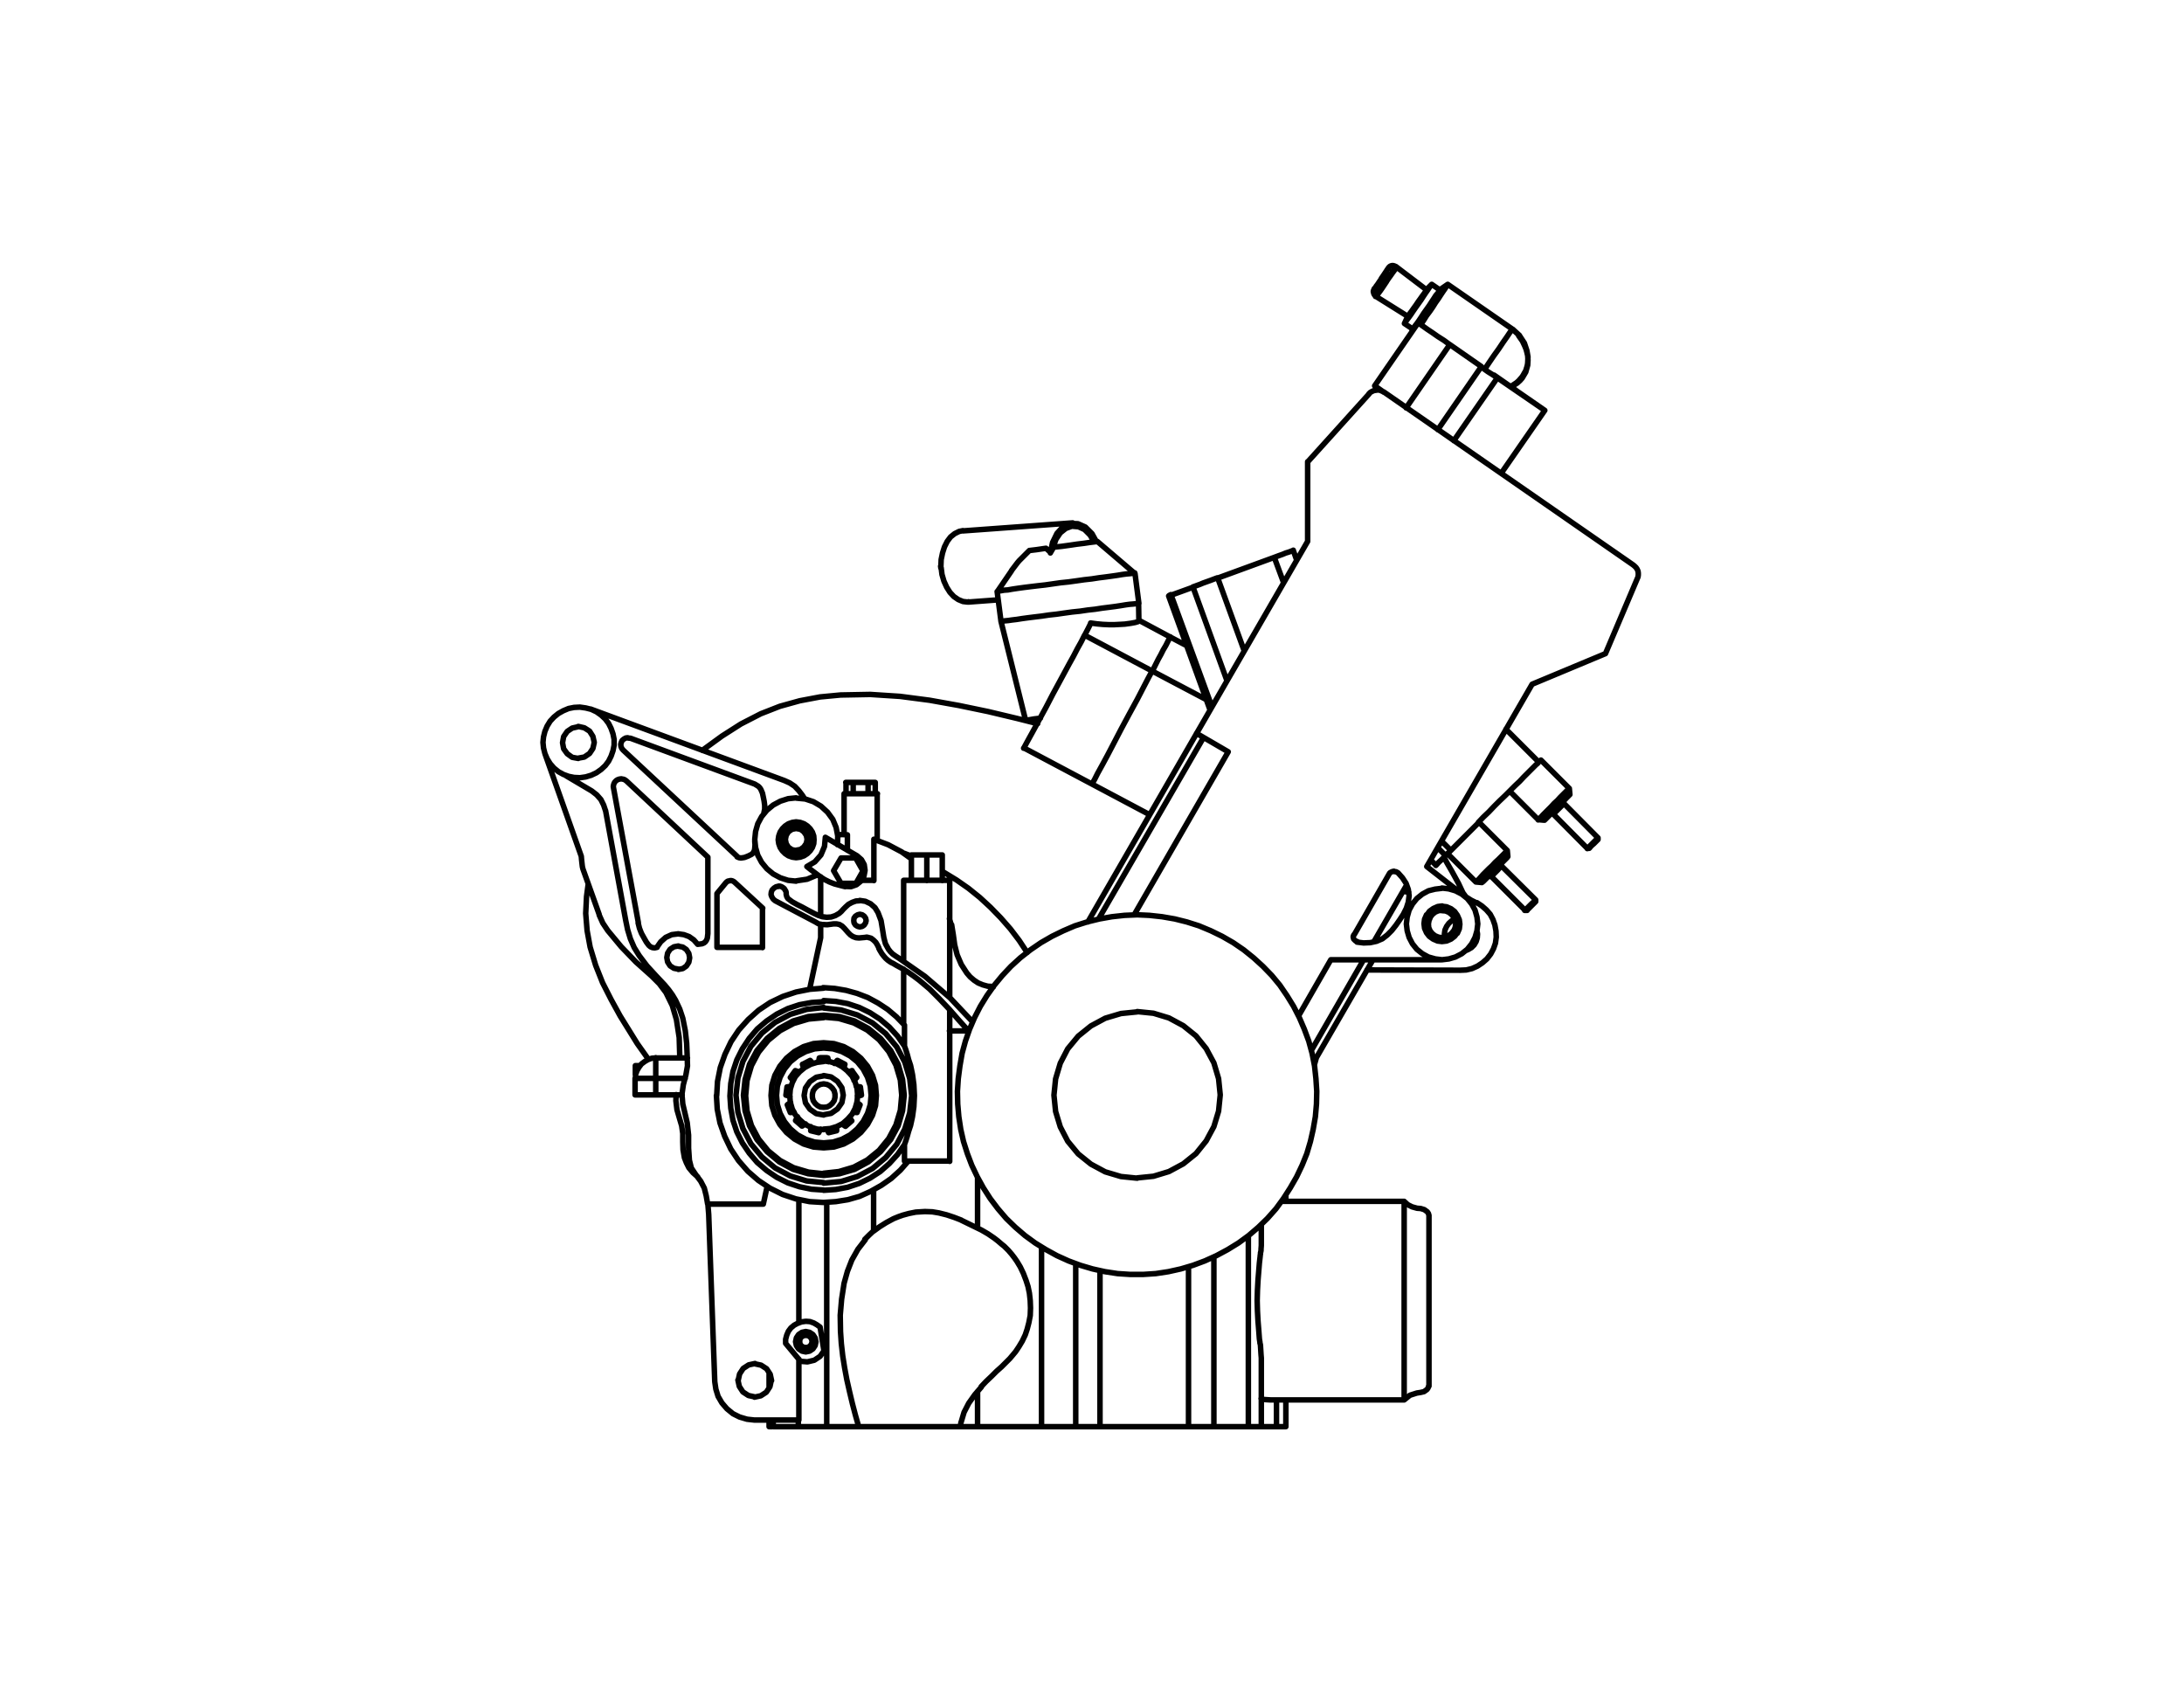 <?xml version="1.0" encoding="utf-8"?>
<!-- Generator: Adobe Illustrator 21.1.0, SVG Export Plug-In . SVG Version: 6.00 Build 0)  -->
<svg version="1.1" id="Layer_1" xmlns="http://www.w3.org/2000/svg" xmlns:xlink="http://www.w3.org/1999/xlink" x="0px" y="0px"
	 viewBox="0 0 792 612" style="enable-background:new 0 0 792 612;" xml:space="preserve">
<style type="text/css">
	.st0{fill:none;stroke:#010101;stroke-width:2;stroke-linecap:round;stroke-linejoin:round;stroke-miterlimit:10;}
</style>
<path class="st0" d="M548.4,119.3L548.4,119.3 M502.7,102.2l0.8-1.2l0.8-1.1l0.7-1l0.6-0.8l0.5-0.7l0.3-0.4l0.1-0.1 M499,107.5
	l0.1-0.1l0.3-0.4l0.5-0.7l0.6-0.8l0.7-1l0.8-1.2l0.8-1.2 M506.3,96.7l-0.1,0.1l-0.3,0.4l-0.4,0.7l-0.6,0.8l-0.7,1l-0.8,1.1l-0.8,1.2
	 M502.6,102.1l-0.8,1.2l-0.8,1.2l-0.7,1l-0.6,0.8l-0.5,0.7l-0.3,0.4l-0.1,0.1 M417.9,243.3l1.1-2.2l1-2l1-1.8l0.8-1.6l1-1.7l0.7-1.4
	l0.5-1l0.4-0.7h-0.1 M396,284.3l0.2-0.4l0.7-1.2l1.1-2.2l1.6-2.9l2-3.7l2.3-4.4l2.6-5l2.9-5.4l3-5.5l1.4-2.7l1.4-2.7l1.3-2.5
	l1.3-2.4 M230.3,391h0.2h0.5h0.9h1.2h1.4h1.6h1.7 M462.9,517.3v-9.7 M316.8,446.4v-14.9 M529.6,351.8l-33.9-0.1 M531.7,344.6
	l0.7-0.3l1.2-0.7l1-1l0.7-1.2l0.4-1.3l0.1-1.4l-0.1-0.7 M527.5,333.3l-1.1,0.6l-1,0.9l-0.8,1.1l-0.6,1.3l-0.2,1.4l0.1,1.2
	 M523.6,310.8l1.2,2.2l1.8,3.1l2.3,4.2l0.8,1.7l0.8,1.7l1.1,1.5l1.9,1.2l2,1 M535.6,327.3l1.8,1.2l1.6,1.4l1.4,1.6l1,1.9l0.7,2
	l0.4,2.2l0.1,2.2l-0.3,2.2l-0.7,2l-1,1.9l-1.4,1.8l-1.6,1.4l-1.8,1.2l-2,0.9l-2.1,0.5l-2.2,0.1 M376.3,262.4l-7.5-1.9l-10.5-2.5
	l-10.6-2.2l-10.6-1.9l-10.7-1.4l-10.8-0.7l-10.8,0.2l-7.4,0.7l-7.4,1.4l-7.2,2l-6.9,2.7l-7.2,3.7l-6.9,4.4l-6.6,4.8l-0.5,0.4
	 M213.3,320.6l-0.6,4.5l-0.3,6.1l0.5,6.2l1.1,6l2,6.6l2.5,6.3l3.1,6.1l3.3,6l6.2,10l3.9,5.5 M244.7,397l0.5,0.5 M476.7,385.9
	l0.7-2.5 M253,426.7l-1.7-1.5l-1.5-1.8l-0.9-1.8l-0.7-1.8l-0.5-2.9l-0.1-2.9V411l-0.4-2.8l-0.8-2.7l-0.9-3.1l-0.4-3.3l0.1-2.2
	 M246.4,383.6l0.1-0.8l-0.2-6.6l-1-6.5l-1.5-5.1l-2.3-4.7l-2.4-3.2l-2.8-2.8l-5.7-5.1l-5.3-5.5l-4.9-5.9l-1.8-2.7l-1.3-2.9
	 M217.3,331.6l-5.9-16.5 M211.4,315.1l-0.2-0.8l-0.1-0.8l-0.2-1.8l-0.1-1.2 M210.8,310.5l-13.1-37 M372.5,345.4l-2.9-4.4l-3.2-4.2
	l-3.5-4l-3.7-3.8l-3.9-3.6l-4.1-3.3l-4.3-3l-4.6-2.8l-0.6-0.4 M330.5,310.4l-2.6-1 M560.2,148.8L541.7,136 M279,517.3h0.2h0.9
	 M502.7,102.2L502.7,102.2l-0.1-0.1 M503.5,97.3l-0.1,0.1l-0.3,0.3l-0.3,0.5l-0.4,0.6l-0.8,1.2l-0.7,1 M501,101l-0.7,1l-0.8,1.2
	l-0.4,0.5l-0.3,0.5l-0.2,0.3l-0.1,0.1 M502.6,102.1l-0.3-0.2l-0.3-0.3l-0.3-0.2l-0.3-0.1l-0.2-0.1l-0.1-0.1L501,101l0,0
	 M230.4,389.7v-3.3 M230.4,386.4h0.4h1.2l0,0 M510.5,114.7l0.1-0.1l0.3-0.4l0.5-0.7l0.6-0.8l0.7-1l0.8-1.1l0.8-1.2l0.8-1.1l0.7-1
	l0.6-0.8l0.5-0.7l0.3-0.5l0.1-0.1 M509.3,117.3l0.1-0.1l0.3-0.5l0.5-0.7l0.6-0.8l0.8-1.1l0.8-1.2l0.9-1.3l1-1.4l1-1.4l0.9-1.4
	l0.8-1.2l0.7-1l0.6-0.9l0.5-0.7l0.3-0.4l0.1-0.1 M512.3,119.3l0.1-0.1l0.3-0.4l0.5-0.7l0.7-0.9l0.7-1l0.8-1.2l0.9-1.4l1-1.4l1-1.4
	l0.9-1.4l0.8-1.2l0.7-1.1l0.7-0.8l0.5-0.7l0.3-0.4l0.1-0.1 M525,103.1L525,103.1l-0.2,0.3l-0.3,0.5l-0.5,0.8l-0.7,1l-0.8,1.2
	l-0.9,1.4l-1,1.4l-1,1.6l-1.1,1.6l-1.2,1.6l-1,1.6l-1,1.5 M548.4,119.3L548.4,119.3 M548.4,119.3l-0.2,0.3l-0.7,1l-1,1.5l-1.4,2
	l-1.6,2.4l-1.8,2.5l-1.7,2.5l-1.6,2.4 M548.4,119.3l2.4,2.2 M550.9,121.5l1.9,2.9l0.9,2.7l0.4,2.3l-0.1,2.2l-0.1,0.7l-0.2,0.8
	l-0.2,0.6l-0.2,0.7l-0.3,0.5l-0.3,0.5l-0.2,0.4l-0.5,0.8l-0.6,0.7l-0.7,0.8l-0.8,0.7l-1.2,0.8l-1,0.6 M396.8,196.5l-1.5-2.5l-2-2
	l-2.2-1l-2.4-0.2l-2.2,0.8l-2,1.6l-1.6,2.4l-1,2.9 M397.6,196.4l-1.6-2.9l-2.4-2.4l-2.7-1.2l-2.8-0.1l-2.6,1.2l-2.2,2.4l-1.6,3.3
	l-0.8,3.8 M351.2,218.2l-0.3,0.1l-1.7-0.2l-1.7-0.7l-1.6-1.1l-1.4-1.5l-1.2-1.9l-1-2.2l-0.7-2.4l-0.3-2.4 M341.2,206l-0.1-0.7
	 M341.2,205.4l0.1-2.5l0.5-2.4l0.7-2.2l1-2l1.2-1.6l1.5-1.2l1.6-0.8l1.4-0.3 M290.1,517.3h-0.2h-0.5h-0.9h-1.2h-2h-2.3h-1.4h-0.8
	h-0.3l0,0 M549.7,141.5l-7.9-5.5 M377.3,260.4l-2.4,0.3l-1.7,0.3l-1,0.1l-0.4,0.1 M366.8,207l-5.2,7.6 M369,204l-2.2,2.9
	 M369.6,203.3L369,204 M369.6,203.3l3.7-3.7 M373.4,199.6l2.5-0.3l3.4-0.5 M379.3,198.8l1.7,1.5 M381,200.3l1.1-1.9 M382.1,198.4
	l2.9-0.3l2.9-0.4l2.7-0.4l2.5-0.3l2-0.3l1.6-0.2l0.9-0.1h0.3 M361.6,214.5l0.1-0.1l0.5-0.1l0.8-0.1l1.1-0.2l1.4-0.1l1.7-0.3l2-0.3
	l2.2-0.3l2.4-0.3l2.5-0.3l2.7-0.3l2.8-0.4l2.8-0.4l2.9-0.3l2.9-0.4l2.8-0.4l2.7-0.3l2.6-0.4l2.4-0.3l2.2-0.3l2.1-0.3l1.8-0.3
	l1.5-0.2l1.2-0.1l0.9-0.1l0.6-0.1l0.3-0.1l0,0 M363,225.3h0.2l0.5-0.1l0.8-0.1l1.1-0.1l1.4-0.2l1.7-0.2l1.9-0.3l2.2-0.3l2.4-0.3
	l2.5-0.3l2.7-0.4l2.7-0.3l2.8-0.4l2.9-0.4l2.9-0.3l2.7-0.4l2.7-0.3l2.6-0.4l2.4-0.3l2.3-0.3l2-0.3l1.8-0.3l1.5-0.2l1.3-0.1l0.9-0.1
	l0.7-0.1h0.3h0.1 M395.6,225.9l-1,2l-1.2,2.3 M413,225.1l-0.3,0.3l-1,0.3l-1.6,0.3l-2.2,0.3l-1.8,0.1l-2,0.1h-2l-2.2-0.1l-2.2-0.2
	l-2.2-0.3 M393.3,230.3l-1.2,2.4l-1.4,2.5l-1.4,2.7l-1.5,2.7l-2,3.7l-2,3.7l-1.9,3.5l-2.6,5l-2.4,4.4l-1.4,2.6l-1.2,2.2l-1,1.8
	l-1.2,2.2l-0.7,1.3l-0.2,0.3 M393.3,230.3l24.5,13 M437.5,253.7l-19.7-10.4 M247.4,397h-9.7 M248.5,391h-10.7 M237.8,391v6
	 M237.8,397h-2.9h-2.4h-1.6h-0.6 M237.8,391v-2.9v-2.4v-1.6v-0.6 M466.3,517.3L466.3,517.3h-0.5h-0.7h-1h-1.2 M360.2,357.7l-2-0.1
	l-1.8-0.5l-1.7-0.7l-1.5-1l-1.4-1.2l-1.2-1.4l-2-3.1l-1.5-3.5l-0.9-3.6l-0.5-3.6l-0.6-3.7 M360.2,357.9v-0.2 M305.4,302.6l-1.7,0.1
	 M307.3,302.7l-1.9-0.1 M345,335.5l-0.7-2.4 M330.5,311.4l-3.5-2.5l-4.9-2.6l-5.2-2 M273.7,506.5l-2.3-0.5l-2-1.3l-1.3-2l-0.5-2.3
	 M279.7,500.5l-0.5,2.3l-1.3,2l-2,1.3l-2.3,0.5 M273.7,494.5l2.3,0.5l2,1.3l1.3,2l0.5,2.3 M267.7,500.5l0.5-2.3l1.3-2l2-1.3l2.3-0.5
	 M289.7,514.9h-16 M259.2,501l0.4,2.7l0.8,2.6l1.4,2.4l1.8,2.1l2.2,1.8l2.4,1.2l2.7,0.8l2.7,0.3 M257,440.3l2.2,60.7 M256.7,436.6
	l0.3,3.7 M314.8,283.7h-5.4 M314.8,287.8v-4.1 M317.4,283.7h-2.6 M317.4,283.7v4.1 M306.8,283.7v4.1 M309.4,283.7h-2.7 M309.4,283.7
	v4.1 M462.9,517.3h-1.3h-1.2h-1h-0.8h-0.7h-0.5l0,0 M306.1,287.8h0.5h1.3h2h2.3 M312.1,287.8h2.3h2h1.3h0.5 M307.3,308.3v-5.6
	 M316.9,304.3v15 M316.9,319.2H316h-1h-1.2h-1.3 M354.5,517.3h-6.2 M348.3,517.3h-36.9 M311.4,517.3l-1.2-4.2l-1.1-4.2l-1-4.2
	l-1-4.4l-0.8-4.3l-0.7-4.4l-0.5-4.4l-0.3-4.4l-0.1-5.9l0.5-5.8l0.9-5.8l1.2-4.3l1.6-4.1l2.2-3.9l2.7-3.5 M348.5,442.4l7.4,3.6
	 M355.9,502.9l-2.4,2.8l-2.2,3.1l-1.7,3.3l-1.1,3.7 M348.5,515.7l-0.3,1.6 M351.2,373.8h-6.9 M316.8,446.4l2.2-1.6l2.4-1.5l2.6-1.4
	l1.7-0.7l1.7-0.6l2.2-0.6l2.5-0.5l3.3-0.2l2.7,0.1l2.4,0.4l2.8,0.7l2.7,0.9l2.6,1 M299.8,517.3h-1.4h-1.5h-1.5H294h-1.4h-1.2h-0.9
	h-0.7h-0.3h-0.1 M289.7,514.9v-22.1 M289.7,479.7v-44.7 M311.4,517.3h-2.7H306h-1.6h-1.6h-2.9 M299.8,436v81.3 M313.6,449.4l1.6-1.6
	l1.6-1.5 M225.3,282.4l0.5,0.1l0.5,0.1l0.5,0.3l0.4,0.3 M222.5,285.8l-0.1-0.6l0.1-0.6l0.2-0.6l0.3-0.5l0.5-0.5l0.5-0.3l0.6-0.2
	l0.7-0.1 M231.5,334.6l-9-48.8 M238.3,343.5l-0.9,0.2l-0.8-0.1l-0.7-0.3l-0.6-0.5l-0.9-1.2l-0.8-1.4l-1-1.8l-0.7-1.8l-0.5-2
	 M246,338.6l-2.4,0.3l-2.2,1l-1.8,1.6l-1.4,2 M253,342.4l-1.4-1.6l-1.7-1.2l-1.9-0.7l-2.1-0.3 M256.7,338.5l-0.2,1.7l-0.3,0.7
	l-0.4,0.6l-0.5,0.4l-0.7,0.3l-1.6,0.2 M256.7,310.8v27.7 M227.2,283.2l29.5,27.6 M260,343.5V324 M276.5,343.5H260 M276.5,329.4v14.2
	 M266.3,319.8l10.3,9.5 M266.3,319.8l-0.3-0.2l-0.4-0.2l-0.4-0.1h-0.4 M263.2,320.1l0.3-0.3l0.4-0.3l0.5-0.1l0.5-0.1 M260,324
	l3.2-3.9 M246,351.4l-1.6-0.3l-1.4-0.9l-0.9-1.4l-0.3-1.6l0.3-1.6l0.9-1.4l1.4-0.9l1.6-0.3 M246,343.1l1.6,0.3l1.3,0.9l0.9,1.4
	l0.3,1.6l-0.3,1.6l-0.9,1.4l-1.3,0.9l-1.6,0.3 M267.4,310.6L226,272 M273.7,305l0.1,1.3l-0.1,1.3l-0.1,0.7l-0.3,0.6l-0.3,0.5
	l-0.5,0.4l-1.2,0.6l-1.3,0.5l-0.6,0.1l-0.7,0.1L268,311l-0.7-0.3 M297.6,332.2v-14.3 M297.6,339.9v-4.8 M293.6,358.7l4-18.7
	 M276.8,436.6l1.4-6.4 M256.7,436.6h20.1 M226.9,333.7l0.7,3.4l1,3.3l1.4,3.2l1.8,2.9l2.8,3.7l3.2,3.5l3.2,3.4l1.5,1.8l1.3,1.8
	l1.2,2l1.5,3.2l1.1,3.3l0.9,4.5l0.5,4.5l0.2,4.8l0.1,3.5l-0.6,3.4l-0.9,3.4l-0.5,3.5l0.3,3.5l0.8,3.4l0.8,3.4l0.5,4.5v4.7l0.3,4.4
	l0.7,2.8l1.6,2.4l1.8,2.4l1.3,2.5l0.7,2.8l0.5,2.9 M219.6,293.9l7.3,39.8 M214.6,286.8l1.8,1.4l1.5,1.7l1,2l0.7,2.1 M205.3,281.3
	l9.3,5.5 M284.4,283l-70.2-25.9 M291,288.4l-1.3-1.7l-1.5-1.6l-1.8-1.2l-2-0.9 M291,288.4l0.7,1.1 M273.7,284.3l1.3,0.8l0.5,0.5
	l0.4,0.6l0.6,1.4l0.3,1.4l0.3,1.5l0.2,1.5v1.4l-0.3,1.4 M228.7,267.7l45,16.6 M228.7,267.7l-0.9-0.1 M226,272l-0.5-0.6l-0.3-0.7
	l-0.1-0.8l0.2-0.7l0.3-0.7l0.6-0.5l0.7-0.4l0.7-0.1 M209.7,275l-2.2-0.4l-1.8-1.3l-1.3-1.8l-0.4-2.2l0.4-2.2l1.3-1.9l1.8-1.2
	l2.2-0.5 M209.7,263.4l2.2,0.5l1.9,1.2l1.2,1.9l0.5,2.2l-0.5,2.2l-1.2,1.8l-1.9,1.3l-2.2,0.4 M196.9,269.2l0.2,2l0.5,2l0.8,1.9
	l1.1,1.8l1.4,1.6l1.6,1.3l1.8,1l1.9,0.7l2,0.4l2.1,0.1l2.1-0.3l2-0.6l1.9-0.9l1.7-1.2l1.5-1.4l1.2-1.6l0.9-1.8l0.7-2l0.4-2v-2.1
	l-0.4-2l-0.7-2l-0.9-1.8l-1.2-1.6l-1.5-1.4l-1.7-1.2l-1.9-0.9l-2-0.5l-2.1-0.3l-2.1,0.1l-2,0.4l-1.9,0.8l-1.8,1l-1.6,1.3l-1.4,1.5
	l-1.1,1.8l-0.8,1.9l-0.5,2L196.9,269.2 M298.7,436l4.4-0.3l4.4-0.7l4.2-1.2l4-1.8l3.9-2.2l3.6-2.5l3.3-3l2.9-3.3 M259.8,397.2l0.3,5
	l1,5l1.7,4.8l2.2,4.6l2.8,4.2l3.4,3.9l3.8,3.3l4.2,2.8l4.6,2.3l4.8,1.6l5,1l5,0.3 M298.7,358.3l-5,0.4l-5,1l-4.8,1.6l-4.6,2.2
	l-4.2,2.8l-3.8,3.4l-3.4,3.8l-2.8,4.2l-2.2,4.6l-1.7,4.8l-1,5l-0.3,5.1 M328,371.7l-2.9-3l-3.2-2.7l-3.5-2.3l-3.7-2l-3.9-1.5l-4-1.1
	l-4.1-0.7l-4.2-0.3 M518.2,440.7v0.1v0.4v0.7v1.2v1.6v2.2v2v2.4v2.7v3.1v3.3v3.6v3.8v3.9v3.9v3.7v3.6v3.4v3v2.7v2.4v2v2.2v1.6v1.2
	v0.7v0.4v0.1 M509.2,507.6l2.1-1.7l2.5-0.8l1.3-0.2l1.3-0.3l1.1-0.8l0.4-0.6l0.2-0.7 M518.2,440.7L518,440l-0.4-0.6l-1.1-0.8
	l-1.3-0.4l-1.3-0.1l-1.8-0.5l-1.6-0.8l-1.3-1.2 M509.2,435.6v0.2v0.5v0.8v1.1v1.4v1.7v2v2.3v2.5v2.7v2.9v3.1v3.1v3.3v3.3v3.5v3.4
	v3.4v3.4v3.3v3.2v3v2.9v2.7v2.5v2.2v2v1.7v1.4v1.1v0.8v0.5v0.1 M460.8,507.6l-1.7-0.1l-1.2-0.1l-0.6-0.3 M341.7,310h-5.6 M341.7,310
	v9.3 M330.5,319.2V310 M336.1,310h-5.6 M336.1,310v9.3 M327.7,319.2h0.7h1.8h2.7h3.2 M336.1,319.2h3.2h2.7h1.8h0.6 M344.4,421h-0.6
	h-1.8h-2.7h-3.2 M336.1,421h-2.7H331h-1.8H328 M328,421v-6 M328,379.3v-7.6 M579.5,304.4l-0.1,0.1l-0.3,0.3l-0.5,0.5l-0.6,0.6
	l-0.7,0.6l-0.5,0.5l-0.3,0.4l-0.1,0.1 M579.5,303.8l-0.3,0.3l-0.5,0.5l-0.7,0.7l-0.7,0.7l-0.7,0.7l-0.5,0.5l-0.4,0.4l-0.1,0.1
	 M567.1,291.4L567.1,291.4l-0.3,0.3l-0.5,0.5l-0.6,0.6l-0.7,0.7l-0.7,0.7l-0.6,0.6l-0.3,0.3l-0.1,0.1 M298.7,425.6l-5.5-0.6
	l-5.4-1.6l-4.9-2.6l-4.3-3.5l-3.5-4.3l-2.6-4.9l-1.6-5.3l-0.5-5.5l0.5-5.5l1.6-5.4l2.6-4.9l3.5-4.3l4.3-3.5l4.9-2.6l5.4-1.6l5.5-0.5
	 M298.7,368.8l5.5,0.5l5.4,1.6l4.9,2.6l4.3,3.5l3.5,4.3l2.6,4.9l1.6,5.4l0.5,5.5l-0.5,5.5l-1.6,5.3l-2.6,4.9l-3.5,4.3l-4.3,3.5
	l-4.9,2.6l-5.4,1.6l-5.5,0.6 M298.7,368.1l-5.6,0.5l-5.5,1.6l-5,2.7l-4.4,3.6l-3.7,4.4l-2.7,5l-1.6,5.5l-0.6,5.7l0.6,5.7l1.6,5.4
	l2.7,5l3.7,4.4l4.4,3.7l5,2.7l5.5,1.6l5.6,0.6 M298.7,426.2l5.7-0.6l5.5-1.6l5-2.7l4.4-3.7l3.7-4.4l2.7-5l1.6-5.4l0.6-5.7l-0.6-5.7
	l-1.6-5.5l-2.7-5l-3.7-4.4l-4.4-3.6l-5-2.7l-5.5-1.6l-5.7-0.5 M328,415l-2.5,3.6l-3,3.3l-3.3,2.9l-3.7,2.4l-3.9,1.9l-4.2,1.4
	l-4.3,0.8l-4.4,0.3 M298.7,431.5l-4.4-0.3l-4.4-0.9l-4.2-1.4l-4-2l-3.7-2.5l-3.4-2.9l-2.9-3.4l-2.5-3.7l-2-4l-1.4-4.2l-0.8-4.4
	l-0.3-4.4l0.3-4.5l0.8-4.4l1.4-4.2l2-4l2.5-3.8l2.9-3.4l3.4-2.9l3.7-2.5l4-2l4.2-1.4l4.4-0.8l4.4-0.3 M298.7,362.8l4.4,0.3l4.3,0.8
	l4.2,1.4l3.9,1.9l3.7,2.4l3.3,2.8l3,3.3l2.5,3.6 M328,415l0.5-1.4l0.5-1.6l0.5-1.8l0.7-2.1l0.7-3.2l0.5-3.6l0.2-4l-0.2-4l-0.5-3.7
	l-0.7-3.3l-0.7-2.1l-0.5-1.9l-0.5-1.6l-0.5-1.4 M298.7,429l6.3-0.6l5.9-1.8l5.5-2.9l4.8-4l4-4.8l2.9-5.5l1.8-5.9l0.7-6.2l-0.7-6.2
	l-1.8-6l-2.9-5.5l-4-4.8l-4.8-3.9l-5.5-2.9l-5.9-1.8l-6.3-0.7 M298.7,365.3l-6.2,0.7l-5.9,1.8l-5.5,2.9l-4.8,3.9l-4,4.8l-2.9,5.5
	l-1.8,6l-0.7,6.2l0.7,6.2l1.8,5.9l2.9,5.5l4,4.8l4.8,4l5.5,2.9l5.9,1.8l6.2,0.6 M569.3,288l-0.3,0.4l-1,1l-1.5,1.6l-1.8,1.8
	l-1.8,1.8l-1.5,1.5l-1,1l-0.3,0.3 M569.1,285.9l-0.3,0.3l-0.5,0.4l-0.7,0.7l-0.8,0.8l-1,1l-1,1.1l-1.2,1.1l-1.1,1.2l-1.1,1.1l-1,1
	l-0.9,0.9l-0.7,0.8l-0.6,0.5l-0.3,0.4l-0.1,0.1 M558.3,276.1l0.2-0.2l0.3-0.3 M560.2,148.8L543,137 M560.2,148.8l-15.8,22.8
	 M298.7,416.2l3.7-0.3l3.6-1.1l3.3-1.8l2.9-2.4l2.4-2.9l1.8-3.3l1.1-3.5l0.3-3.7l-0.3-3.7l-1.1-3.6l-1.8-3.3l-2.4-2.9l-2.9-2.4
	l-3.3-1.8l-3.6-1.1l-3.7-0.3 M298.7,378.1l-3.7,0.3l-3.6,1.1l-3.3,1.8l-2.9,2.4l-2.4,2.9l-1.8,3.3l-1.1,3.6l-0.3,3.7l0.3,3.7
	l1.1,3.5l1.8,3.3l2.4,2.9l2.9,2.4l3.3,1.8l3.6,1.1l3.7,0.3 M298.7,414.4l3.4-0.3l3.2-1l3-1.6l2.6-2.2l2.1-2.6l1.6-3l1-3.2l0.3-3.3
	l-0.3-3.4l-1-3.2l-1.6-3l-2.1-2.6l-2.6-2.1l-3-1.6l-3.2-1l-3.4-0.3 M298.7,380l-3.3,0.3l-3.2,1l-3,1.6l-2.6,2.1l-2.1,2.6l-1.6,3
	l-1,3.2l-0.3,3.4l0.3,3.3l1,3.2l1.6,3l2.1,2.6l2.6,2.2l3,1.6l3.2,1l3.3,0.3 M457.4,517.3h-0.2h-1h-1.6h-1.2h-0.8h-0.1 M457.4,492.4
	l-0.1-1.2l-0.1-1.6l-0.1-1.6v-0.1v-0.1l-0.1-0.5l-0.1-0.3v-0.3l-0.1-0.6l-0.1-0.7l-0.2-2.7l-0.3-3.7l-0.2-3.7l-0.1-3.7l0.1-3.7
	l0.2-3.7l0.3-3.7l0.2-2.5l0.3-2.6v-0.1v-0.1l0.1-0.5v-0.4l0.1-0.4l0.1-0.5v-0.5l0.1-1.3v-1 M431,517.3h-32.1 M288.7,319.4l4-0.6
	l3.8-1.6 M288.7,289.3l-2.9,0.3l-2.8,0.9l-2.6,1.4l-2.3,1.9l-1.9,2.3l-1.4,2.6l-0.8,2.8l-0.3,2.9l0.3,2.9l0.8,2.8l1.4,2.6l1.9,2.3
	l2.3,1.9l2.6,1.4l2.8,0.9l2.9,0.3 M303.7,306.3l0.1-3.2l-0.6-3.1l-1.2-2.9l-1.9-2.6l-2.4-2.2l-2.7-1.6l-3-1l-3.2-0.3 M514.3,117.1
	l0.2,0.1l0.7,0.5l1,0.7l1.4,1l1.8,1.2l2,1.4l2.2,1.4l2.2,1.6 M498.5,139.9l0.2,0.1l0.7,0.5l1,0.7l1.4,1 M498.5,139.9l15.8-22.9
	 M543,137l-1.8-1.2l-1.6-1l-1.4-1l-1.1-0.8 M543,137l-15.8,22.8 M525.7,125l-15.8,22.9 M537.2,132.9l-11.5-8 M537.2,132.9
	l-15.8,22.9 M378.1,517.3h-0.3H377h-2.5H372h-1.9h-1.9h-2.4h-1.5h-1.8h-1.8h-2h-2.1h-2.2 M354.5,504.5v12.8 M355.9,446l2.4,1.4
	l2.2,1.5l1.3,1l1.4,1.2l1,0.8l1.5,1.5l1.2,1.4l1,1.3l0.9,1.3l1.2,2l1.1,2.3l1,2.6l0.7,2.2l0.5,2.4l0.3,2.7l0.1,2.7l-0.1,2.7
	l-0.5,2.6l-0.6,2.3l-0.7,2.1l-1.1,2.3l-1.2,2l-1.2,1.8l-1,1.2l-1.1,1.3l-1.4,1.4l-1.6,1.6l-1.8,1.6l-1.8,1.8l-2,1.9l-1.8,1.9
	 M354.5,427.2v18.1 M292.6,314.2l2.9-1.7l2.2-2.5l1.3-3.1l0.3-3.3 M292.6,314.2l1.5,1.2l1.6,1.2l1.6,1.2l1.7,1.1l1.8,0.9l1.8,0.7
	l1.9,0.5l2,0.5 M299.3,303.6l11.5,6.7 M306.4,321.4l2.2,0.1l2-0.7l1.6-1.3l1.1-1.8l0.4-2.1l-0.3-2.1l-1-1.8l-1.6-1.4 M440.2,517.3
	h-0.8h-1h-1.1h-1.1h-1.2h-1.3h-1.3H431 M431,517.3v-57.7 M292.2,484.2l0.9,0.1l0.7,0.5l0.5,0.7l0.2,0.9l-0.2,0.9l-0.5,0.7l-0.7,0.5
	l-0.9,0.1l-0.8-0.1l-0.8-0.5l-0.5-0.7l-0.1-0.9l0.1-0.9l0.5-0.7l0.8-0.5L292.2,484.2 M292.2,490.2l-1.4-0.3l-1.2-0.8l-0.8-1.2
	l-0.3-1.4 M295.9,486.5l-0.3,1.4l-0.8,1.2l-1.2,0.8l-1.4,0.3 M292.2,482.8l1.4,0.3l1.2,0.8l0.8,1.2l0.3,1.4 M288.5,486.5l0.3-1.4
	l0.8-1.2l1.2-0.8l1.4-0.3 M290.3,493.6l-5.4-6.5 M292.2,479.1l-1.5,0.2l-1.4,0.5l-1.3,0.7l-1.2,1l-0.9,1.2l-0.6,1.4l-0.4,1.5v1.5
	 M297.4,481.2l-1.1-0.8l-1.2-0.7l-1.4-0.5l-1.4-0.1 M297.4,481.2l1.4,8.6 M290.3,493.6l2.5,0.2l2.5-0.6l2.1-1.4l1.4-2 M398.9,517.3
	h-1.2h-1.2h-1.2H394h-1.1h-1h-1h-0.8 M398.9,460.9v56.4 M311.8,336.1l-0.8-0.2l-0.8-0.5l-0.5-0.8l-0.1-0.8l0.1-0.9l0.5-0.7l0.8-0.5
	l0.8-0.2 M311.8,331.5l0.9,0.2l0.7,0.5l0.5,0.7l0.2,0.9l-0.2,0.8l-0.5,0.8l-0.7,0.5l-0.9,0.2 M318.4,330.9l-1.1-1.8l-1.6-1.4
	l-1.9-0.9l-2-0.3 M325.6,347.2l-0.9-0.6l-1-0.7l-0.8-0.8l-0.7-0.9l-1.1-2l-0.3-1.1l-0.3-1.2l-0.5-3.1l-0.5-3l-1.1-2.9 M352.7,370.5
	l-8.2-8.7l-9.1-7.8l-9.9-6.9 M351.3,373.9l-3.5-3.9l-3.5-4l-3.7-3.9l-1.7-1.7l-1.8-1.8l-1.9-1.6l-1.9-1.6l-2-1.5l-2-1.4l-2.1-1.3
	l-2.2-1.2l-1-0.6l-1-0.5l-1-0.7l-0.8-0.7l-0.7-0.8l-0.7-0.9l-0.3-0.5l-0.3-0.5l-0.3-0.5l-0.1-0.3l-0.1-0.1v-0.1v-0.1l-0.5-1l-0.6-1
	l-0.8-0.8l-0.9-0.7l-1.1-0.3l-0.5-0.1l-0.6,0.1l-1.1,0.1l-1.1,0.1l-1.1-0.1l-1.1-0.4l-0.9-0.6l-0.8-0.8l-0.7-0.8l-0.7-0.8l-0.8-0.8
	l-1-0.6l-1-0.2h-1.2l-0.7,0.1l-0.8,0.1l-0.7,0.1l-2.2-0.1l-0.6-0.1l-0.5-0.2l-0.5-0.3l-0.5-0.3 M281.1,326.6l14.6,7.7 M282.4,321.4
	l-0.9,0.1l-0.8,0.5l-0.7,0.7l-0.3,0.8l-0.1,0.9l0.3,0.8l0.5,0.8l0.7,0.6 M285.1,324.3v-0.6l-0.1-0.5l-0.3-0.5l-0.3-0.5l-0.5-0.4
	l-0.5-0.3l-0.6-0.2h-0.5 M306.5,329l-0.7,0.7l-0.7,0.8l-0.8,0.7l-1.4,0.8l-1.5,0.5l-1.6,0.1l-1.6-0.2l-1.5-0.5l-1.5-0.7l-2.1-1.1
	l-2.2-1.2l-1.8-0.9l-1.8-1l-1.6-1.2l-0.4-0.7l-0.1-0.4l-0.1-0.4 M311.8,326.6l-1.4,0.1l-1.4,0.5l-1.3,0.7l-1.1,1 M302.3,315.7
	l2.7-4.6 M305,320.3l-2.7-4.6 M305,311.1h5.4 M310.3,320.3H305 M313,315.7l-2.6,4.6 M310.3,311.1l2.6,4.6 M452.7,517.3h-0.3h-0.6
	h-0.9h-1.2h-1.3h-1.5h-1.5h-1.5h-1.4h-1.2h-1 M440.2,517.3V456 M390.1,517.3H389h-1.3h-1.4h-1.5h-1.6h-1.4h-1.3h-1.1h-0.8h-0.5h-0.2
	l0,0 M390.1,458.3v59 M524.2,310.2l-1.3,1.4l-1.2,1.1l-0.7,0.8l-0.3,0.3 M524.2,310.2l1.9-1.8 M521.4,307.4l2.8,2.8 M294,410v-1.5
	 M294,410l2.9,0.7 M297.6,409.4l-0.7,1.3 M306.6,408.4l-1.2-0.8 M306.6,408.4l2.3-2 M308.1,405l0.7,1.4 M288.5,406.3l2.3,2
	 M288.5,406.3l0.7-1.4 M292.1,407.5l-1.2,0.8 M306.4,385.9l-2.7-1.4 M306.4,385.9l-0.4,1.4 M302.6,385.6l1-1.1 M296.8,385.1l0.3-1.4
	 M300.2,383.6l-0.4-0.1h-0.4h-0.4h-0.4h-0.3h-0.4h-0.4l-0.4,0.1 M300.2,383.6l0.3,1.4 M288.4,388.2l-1.8,2.5 M288.4,388.2l1.4,0.5
	 M287.6,391.8l-1-1.1 M293.8,384.5l-2.7,1.4 M293.8,384.5l1,1.1 M291.4,387.3l-0.4-1.4 M310.8,403.4l1.1-2.8 M310.8,403.4l-1.4-0.1
	 M310.7,399.7l1.2,0.9 M310.7,390.7l-1.8-2.5 M310.7,390.7l-1,1.1 M307.6,388.7l1.4-0.5 M286.5,397.6l-1.4-0.5 M285.4,394.1l-0.4,3
	 M285.4,394.1l1.5-0.2 M312,397.2l-1.1,0.4 M310.5,393.9l1.5,0.2 M312.4,397.1l-0.4-3 M312.4,397.1l-0.3,0.1 M312,397.2h-1.1
	 M288,403.3l-1.4,0.1 M285.5,400.6l1.1,2.8 M285.5,400.6l1.2-0.9 M300.5,410.7l2.9-0.7 M300.5,410.7l-0.7-1.3 M303.4,408.5v1.5
	 M298.7,393l1.2,0.2l1,0.5l0.9,0.8l0.7,1l0.3,1.2v1.2l-0.3,1.2l-0.7,1l-0.9,0.8l-1,0.5l-1.2,0.1l-1.2-0.1l-1-0.5l-0.9-0.8l-0.7-1
	l-0.3-1.2v-1.2l0.3-1.2l0.7-1l0.9-0.8l1-0.5L298.7,393 M298.7,390.1l-2.7,0.5l-2.3,1.6l-1.6,2.3l-0.5,2.7l0.5,2.7l1.6,2.3l2.3,1.6
	l2.7,0.5 M298.7,404.2l2.7-0.5l2.3-1.6l1.6-2.3l0.5-2.7l-0.5-2.7l-1.6-2.3l-2.3-1.6l-2.7-0.5 M298.7,409.4l2.4-0.2l2.3-0.7l2.2-1.1
	l1.8-1.6l1.6-1.8l1.1-2.1l0.7-2.4l0.2-2.4l-0.2-2.4l-0.7-2.3l-1.1-2.2l-1.6-1.8l-1.8-1.5l-2.2-1.2l-2.3-0.7l-2.4-0.3 M298.7,384.9
	l-2.4,0.3l-2.3,0.7l-2.2,1.2l-1.8,1.5l-1.6,1.8l-1.1,2.2l-0.7,2.3l-0.2,2.4l0.2,2.4l0.7,2.4l1.1,2.1l1.6,1.8l1.8,1.6l2.2,1.1
	l2.3,0.7l2.4,0.2 M423.8,216.1L423.8,216.1L423.8,216.1l0.1-0.1l0.1-0.1h0.1l0.1-0.1l0.2-0.1l0.2-0.1 M423.8,216.1l15,41.3
	 M288.7,311l1.5-0.2l1.4-0.5l1.2-0.8l1-1l0.8-1.2l0.5-1.4l0.1-1.4l-0.1-1.4l-0.5-1.4l-0.8-1.2l-1-1l-1.2-0.8l-1.4-0.5l-1.5-0.2
	l-1.4,0.2l-1.4,0.5l-1.2,0.8l-1,1l-0.8,1.2l-0.5,1.4l-0.2,1.4l0.2,1.4l0.5,1.4l0.8,1.2l1,1l1.2,0.8l1.4,0.5L288.7,311 M462.1,202.1
	l1.6-0.6l1.4-0.5l1.2-0.5l1-0.3l0.8-0.3l0.5-0.2l0.3-0.1l0.1-0.1 M469,199.6l1.2,3.4 M288.7,309.6l1.3-0.2l1.2-0.5l1-0.8l0.8-1
	l0.6-1.2l0.3-1.3l-0.1-1.3l-0.5-1.2l-0.7-1.2l-0.9-0.8l-1.2-0.7l-1.3-0.3h-1.3l-1.3,0.3l-1.1,0.7l-1,0.8l-0.7,1.2l-0.4,1.2l-0.1,1.3
	l0.3,1.3l0.6,1.2l0.8,1l1,0.8l1.2,0.5L288.7,309.6 M558,276.3l-0.1,0.1l-0.3,0.4l-0.6,0.5l-0.8,0.8l-1,1l-1.2,1.2l-1.4,1.4l-1.5,1.6
	l-1.7,1.6l-1.8,1.8l-1.8,1.8l-2,1.9l-2,2l-1.9,2l-2,1.9l-1.8,1.9 M526.1,308.3l-3.3-3.3 M556.9,326.9l-0.1,0.1l-0.4,0.4l-0.5,0.5
	l-0.6,0.6l-0.6,0.6l-0.5,0.5l-0.4,0.3l-0.1,0.1 M556.9,326.3L556.9,326.3l-0.3,0.3l-0.5,0.5l-0.7,0.6l-0.7,0.7l-0.7,0.7l-0.6,0.6
	l-0.4,0.3l-0.1,0.1 M544.5,314l-0.3,0.3l-0.5,0.5l-0.6,0.7l-0.7,0.7l-0.7,0.7l-0.5,0.5l-0.4,0.4l-0.1,0.1 M288.7,309.5l1.3-0.2
	l1.2-0.5l1-0.8l0.8-1l0.5-1.2l0.1-1.3l-0.1-1.3l-0.5-1.2l-0.8-1l-1-0.8l-1.2-0.5l-1.3-0.2l-1.3,0.2l-1.2,0.5l-1,0.8l-0.8,1l-0.5,1.2
	l-0.2,1.3l0.2,1.3l0.5,1.2l0.8,1l1,0.8l1.2,0.5L288.7,309.5 M288.7,308.3l1.6-0.3l1.2-0.9l0.9-1.3l0.3-1.5 M284.8,304.4l0.3,1.5
	l0.8,1.3l1.3,0.9l1.5,0.3 M288.7,300.4l-1.5,0.3l-1.3,0.9l-0.8,1.3l-0.3,1.5 M292.7,304.4l-0.3-1.5l-0.9-1.3l-1.2-0.9l-1.6-0.3
	 M546.8,310.6l-0.3,0.4l-1,1l-1.5,1.5l-1.8,1.8l-1.8,1.8l-1.5,1.5l-1,1l-0.4,0.3 M524.9,309.5l0.5-0.4l1.2-1.2l1.8-1.8l2.2-2.2
	l2.2-2.2l1.8-1.8l1.2-1.2l0.4-0.5 M546.6,308.4L546.6,308.4l-0.3,0.3l-0.5,0.5l-0.7,0.7l-0.8,0.8l-1,1l-1.1,1l-1.1,1.2l-1.2,1.1
	l-1.1,1.1l-1,1L537,318l-0.7,0.8l-0.6,0.5l-0.3,0.3l-0.1,0.1 M508.8,323.2l2.1,0.3 M522.9,330.1l-1.2,0.1l-1.2,0.5l-1,0.8l-0.8,1
	 M527.2,337.5l0.5-1.2l0.2-1.3l-0.2-1.2l-0.5-1.2l-0.8-1l-1-0.8l-1.2-0.5l-1.3-0.1 M522.9,339.9l1.3-0.2l1.2-0.5l1-0.8l0.8-1
	 M518.7,332.6l-0.5,1.2L518,335l0.1,1.3l0.5,1.2l0.8,1l1,0.8l1.2,0.5l1.2,0.2 M424.7,215.8l8-2.9 M424.7,215.8l14.8,40.5
	 M441.6,209.6l20.5-7.5 M462.1,202.1l3.4,9.2 M432.6,212.8l0.6-0.2l0.8-0.3l1.1-0.4l1.2-0.5l1.4-0.5l1.4-0.5l1.3-0.5l1.1-0.4
	 M432.6,212.8l12.3,33.9 M441.6,209.6l9.6,26.4 M510.1,320.9l-11.9,20.6 M492.2,341.4l-0.4-0.1l-0.3-0.2l-0.3-0.3l-0.3-0.3l-0.1-0.4
	l-0.1-0.4l0.1-0.4l0.2-0.4 M507,316.5l1.6,1.8l1.3,2l0.8,2.2l0.3,2.3l-0.3,2.3l-0.7,2.2l-1.1,2.2l-1.3,2l-1.4,2l-1.5,1.9l-1.6,1.6
	l-1.8,1.4l-2.1,0.9l-2.3,0.5l-2.4,0.1l-2.4-0.3 M507,316.5l-0.7-0.4l-0.8-0.1 M503.7,317l0.3-0.5l0.5-0.3l0.5-0.2l0.5-0.1
	 M491.1,338.9l12.6-21.9 M482.6,348h40.3 M445.4,272.6l-11.5-6.7 M433.9,266l40.3-69.7 M474.2,196.2v-28.8 M474.2,167.5l22.3-24.7
	 M501.8,142.1l-0.7-0.3l-0.7-0.3l-0.7-0.1l-0.7,0.1l-0.7,0.1l-0.7,0.3l-0.7,0.4l-0.5,0.5 M501.8,142.1l90.4,62.7 M593.7,209.9
	l0.3-0.7l0.1-0.7v-0.7l-0.1-0.7l-0.3-0.7l-0.4-0.6l-0.5-0.5l-0.6-0.5 M593.7,209.9L582.2,237 M582.2,237l-26.6,11.1 M555.6,248.1
	l-38.2,66.1 M531,324.8l-13.6-10.6 M471,368.2l11.6-20.2 M494.5,348l-18.9,32.8 M398.4,333.2l38-65.7 M445.4,272.6l-34.1,59.1
	 M522.9,341.4l-1.6-0.2l-1.6-0.7l-1.4-1l-1-1.3l-0.7-1.6l-0.2-1.7l0.2-1.6l0.7-1.6 M528.5,338.2l-1,1.3l-1.3,1l-1.6,0.7l-1.7,0.2
	 M522.9,328.6l1.7,0.2l1.6,0.7l1.3,1l1,1.4l0.7,1.6l0.2,1.6l-0.2,1.7l-0.7,1.6 M517.4,331.8l1-1.4l1.4-1l1.6-0.7l1.6-0.2
	 M522.9,322.1l-2.5,0.3L518,323l-2.2,1.2l-2,1.6l-1.6,2L511,330l-0.7,2.5L510,335l0.3,2.5l0.7,2.4l1.2,2.3l1.6,2l2,1.6l2.2,1.2
	l2.5,0.7l2.5,0.3 M522.9,348l2.5-0.3l2.4-0.7l2.3-1.2l2-1.6l1.6-2l1.2-2.3l0.7-2.4l0.3-2.5l-0.3-2.5l-0.7-2.5l-1.2-2.2l-1.6-2
	l-2-1.6l-2.3-1.2l-2.4-0.7l-2.5-0.3 M412.4,331.7l-4.6,0.2l-4.6,0.5l-4.5,0.8l-4.5,1.1l-4.4,1.4l-4.2,1.8l-4.1,2l-4,2.3l-3.8,2.6
	l-3.7,2.9l-3.4,3.1l-3.1,3.3l-2.9,3.5l-2.7,3.8l-2.4,3.9l-2.1,4.1l-1.8,4.2l-1.5,4.3l-1.2,4.4l-0.8,4.6l-0.6,4.6l-0.3,4.6l0.1,4.6
	l0.4,4.6l0.7,4.6l1,4.4l1.4,4.4l1.6,4.2l2,4.2l2.2,4l2.5,3.9l2.8,3.7l3,3.5l3.3,3.2l3.5,3l3.7,2.7l3.9,2.4l4,2.2l4.2,1.9l4.3,1.6
	l4.4,1.3l4.5,1l4.6,0.7l4.6,0.3h4.6l4.6-0.3l4.6-0.7l4.5-1l4.4-1.3l4.3-1.6l4.2-1.9l4.1-2.2l3.9-2.4l3.7-2.7l3.5-3l3.3-3.2l3.1-3.5
	l2.7-3.7l2.5-3.9l2.3-4l2-4.2l1.7-4.2l1.3-4.4l1-4.4l0.8-4.6l0.4-4.6l0.1-4.6l-0.3-4.6l-0.5-4.6l-0.9-4.6l-1.2-4.4l-1.6-4.3
	l-1.8-4.2l-2.1-4.1l-2.4-3.9l-2.6-3.8l-2.9-3.5l-3.2-3.3l-3.4-3.1l-3.6-2.9l-3.8-2.6l-4-2.3l-4.1-2l-4.3-1.8l-4.4-1.4l-4.4-1.1
	l-4.6-0.8l-4.6-0.5L412.4,331.7 M412.4,427.1l5.9-0.6l5.6-1.7l5.2-2.8l4.6-3.7l3.7-4.6l2.8-5.2l1.7-5.6l0.6-5.9l-0.6-5.9l-1.7-5.7
	l-2.8-5.2l-3.7-4.6l-4.6-3.7l-5.2-2.8l-5.6-1.7l-5.9-0.6 M412.4,366.9l-5.9,0.6l-5.7,1.7l-5.2,2.8l-4.6,3.7l-3.8,4.6l-2.7,5.2
	l-1.7,5.7l-0.6,5.9l0.6,5.9l1.7,5.6l2.7,5.2l3.8,4.6l4.6,3.7l5.2,2.8l5.7,1.7l5.9,0.6 M278.9,497.7v5.5 M278.9,514.9v2.4 M551,121.6
	l-2.4-2.2 M547.8,140.2l0.8-0.3l1.6-1l1-0.9l0.8-0.9l1.3-2.2l0.7-2.5l0.1-1.8l-0.1-1.6l-0.3-1.3l-0.3-1.1l-0.5-1.2l-0.8-1.7l-1.4-2
	 M499,107.5l11.5,7.2 M517.2,105l-10.8-8.2 M506.3,96.7l-0.7-0.3l-0.4-0.1h-0.4l-0.4,0.1l-0.4,0.2l-0.5,0.5 M498.4,104.6l-0.3,0.7
	l-0.1,0.4l0.1,0.4l0.1,0.4l0.2,0.4l0.5,0.5 M519.2,103.1l-2,2 M510.5,114.7l-1.2,2.6 M522.1,105.1l-2.9-2 M509.3,117.3l3,2
	 M525,103.1l-2.9,2 M512.3,119.3l-0.3,0.9 M548.4,119.3L525,103.1 M351.2,218.3l10.8-0.8 M389,189.6l-39.8,2.9 M280.4,514.9v2.4
	 M363,225.3l8.9,35.8 M413,225.1l-0.1-6.3 M411.5,207.9l-13.6-11.6 M361.6,214.5l1.4,10.8 M413,218.8l-1.4-10.8 M430.3,234.1
	l-5.9-3.1 M424.4,231l-11.4-6.1 M371.5,271.3l24.5,13 M396,284.3l20.9,11.1 M249.3,383.6h-11.6 M230.3,391v6 M237.8,383.6l-1.4,0.1
	l-1.4,0.5l-1.2,0.7l-1.2,0.9l-0.9,1.2l-0.7,1.2l-0.5,1.4l-0.1,1.5 M466.3,435.6v-1.9 M466.3,517.3v-9.7 M306.1,287.8v14.8
	 M318.1,304.7v-16.9 M289.5,514.9v2.4 M509.2,435.6h-44.3 M460.8,507.6h48.4 M327.7,319.2v29.3 M344.4,361.7v-42.5 M327.7,351.4v20
	 M344.4,421.1v-55 M575.7,307.6h0.6 M579.5,304.4v-0.6 M563.3,295.2l12.3,12.4 M579.5,303.8l-12.3-12.4 M562.4,295l1,0.1
	 M567.1,291.4l-0.1-0.9 M557.8,297.2l2.2,0.2 M569.3,288.1l-0.2-2.2 M547.5,286.9l10.3,10.3 M569.1,285.9l-10.3-10.3 M457.4,444.9
	v-0.6 M457.4,450.7v-5.9 M457.4,517.3v-24.9 M452.7,517.3v-68.9 M377.7,452.3v65 M518.8,311.8l1.9,1.9 M433.9,266l-39.4,68.3
	 M476.5,385l21.4-37 M558,276.3l-11.9-11.9 M553.1,330.1h0.7 M556.9,326.9v-0.6 M540.7,317.7l12.3,12.3 M556.9,326.3L544.5,314
	 M539.8,317.6l1,0.1 M544.5,314l-0.1-1 M535.2,319.8l2.2,0.2 M546.8,310.6l-0.2-2.2 M524.9,309.5l10.3,10.3 M546.6,308.4l-10.3-10.3
	"/>
</svg>
